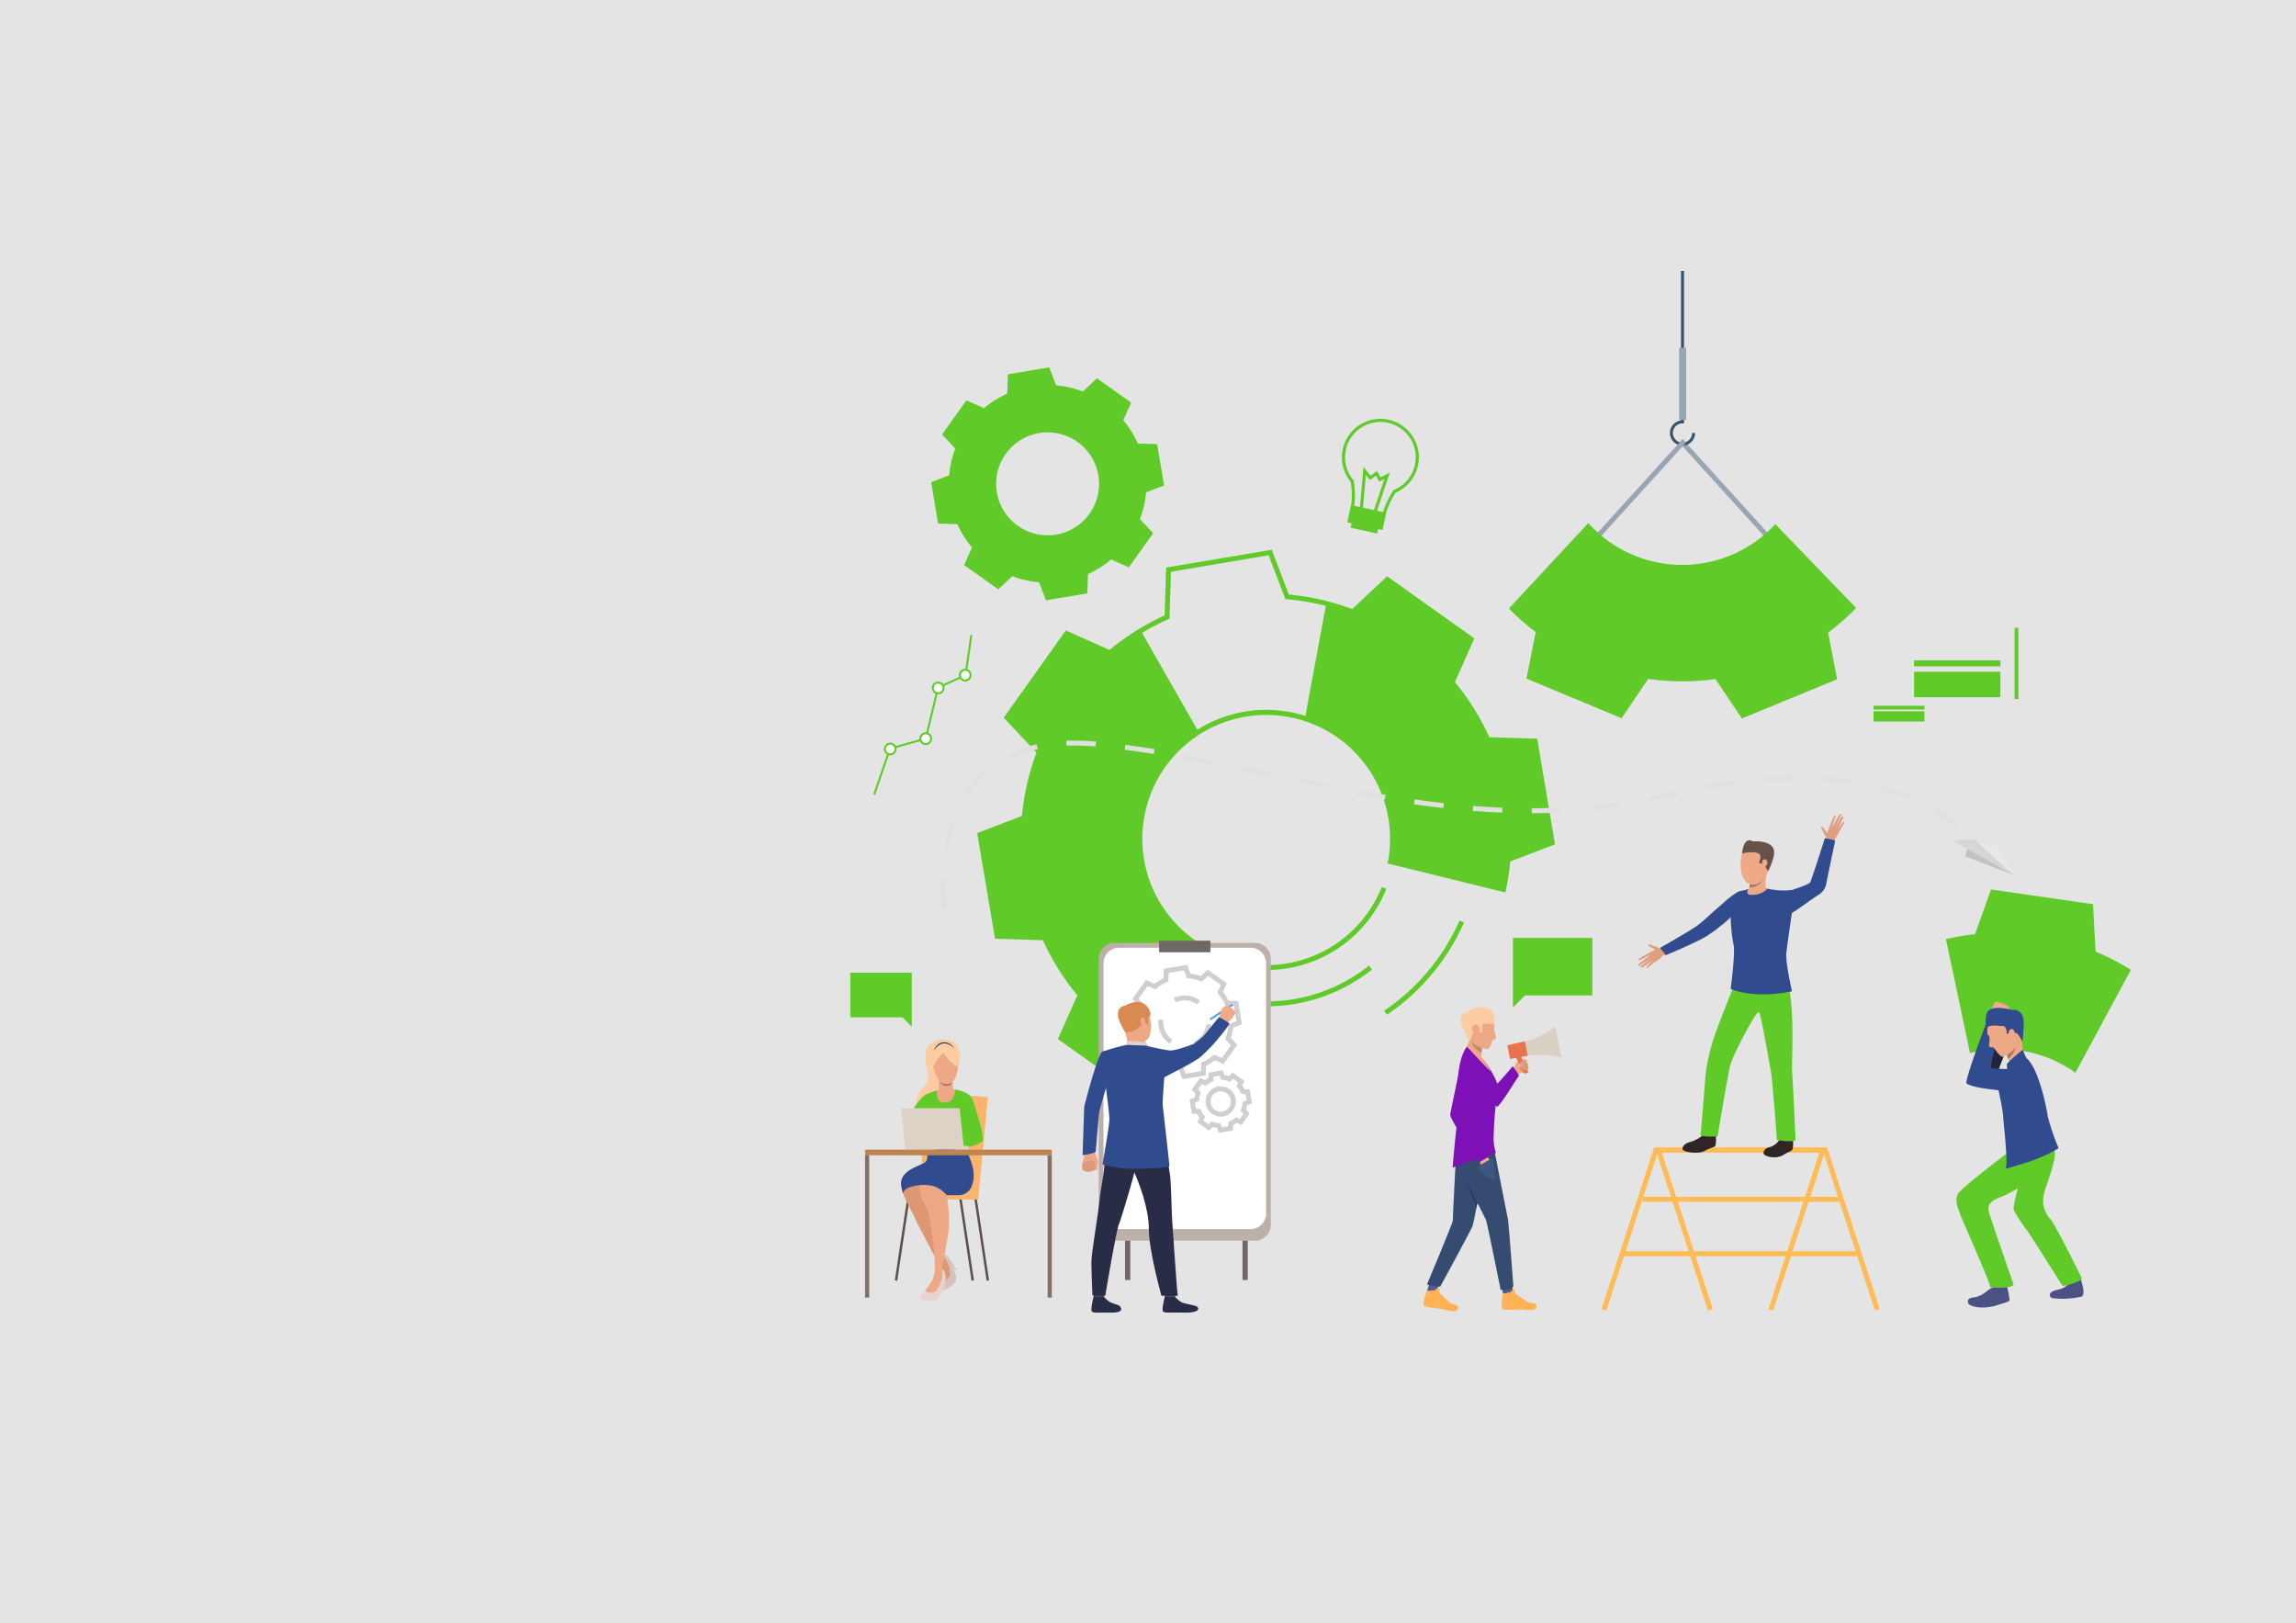 <svg xmlns="http://www.w3.org/2000/svg" width="451.826" height="319.416" viewBox="0 0 451.826 319.416">
  <rect x="0" y="0" width="451.826" height="319.416" fill="#808080" stroke="none"/>
  <g id="Grupo_1015207" data-name="Grupo 1015207" transform="translate(-810.674 -6536.5)">
    <rect id="BG" width="451.826" height="319.416" transform="translate(810.674 6536.5)" fill="#e8e8e8" opacity="0.949"/>
    <g id="Group_33" data-name="Group 33" transform="translate(978 6589.818)">
      <path id="Trazado_604401" data-name="Trazado 604401" d="M1254.326,703.583l-.51-9.325-20.076-2.9-3.132,8.795a47.934,47.934,0,0,0-5.728.981l4.73,22.423a24.932,24.932,0,0,1,20.743,3.873l10.912-20.25a47.3,47.3,0,0,0-6.937-3.6Z" transform="translate(-1009.265 -569.659)" fill="#60cb28"/>
      <path id="Trazado_604402" data-name="Trazado 604402" d="M464.877,704.852v-.966A24.407,24.407,0,0,0,487.635,688.5l.9.36A25.369,25.369,0,0,1,464.877,704.852Z" transform="translate(-383.045 -567.302)" fill="#60cb28"/>
      <path id="Trazado_604403" data-name="Trazado 604403" d="M464.872,784.51v-.966a32.287,32.287,0,0,0,20.237-7.033l.6.757a33.246,33.246,0,0,1-20.837,7.24Z" transform="translate(-383.04 -639.822)" fill="#60cb28"/>
      <path id="Trazado_604404" data-name="Trazado 604404" d="M597.4,744.648l-.541-.8a41.611,41.611,0,0,0,14.817-17.729l.884.389A42.583,42.583,0,0,1,597.4,744.648Z" transform="translate(-491.792 -598.3)" fill="#60cb28"/>
      <path id="Trazado_604405" data-name="Trazado 604405" d="M929.079,190.027l-.715.649,16.984,18.717.715-.649Z" transform="translate(-764.945 -156.577)" fill="#98a6b1"/>
      <path id="Trazado_604406" data-name="Trazado 604406" d="M174.941,420.105l-17.173-12.22,3.84-8.6a47.992,47.992,0,0,1-6.783-10.839l-9.427-.3-3.5-20.781,8.809-3.373a47.929,47.929,0,0,1,2.855-12.464l-6.446-6.87,12.218-17.173,8.6,3.841a47.956,47.956,0,0,1,10.843-6.783l.3-9.424,20.781-3.5,3.37,8.809a47.887,47.887,0,0,1,12.467,2.854l6.87-6.446,17.173,12.218-3.841,8.6a48.013,48.013,0,0,1,6.783,10.843l9.424.3,3.5,20.781-8.807,3.37a48.2,48.2,0,0,1-.854,5.614l-.1.488-23.183-5.711.082-.448a24.375,24.375,0,1,0-30.656,19.042l.425.121-4.445,23.477-.491-.116a47.673,47.673,0,0,1-5.764-1.755l-6.87,6.446Zm-15.967-12.549,15.883,11.3,6.733-6.318.283.107a46.894,46.894,0,0,0,5.433,1.705l4.093-21.618a25.354,25.354,0,1,1,32.372-20.121l21.333,5.255a47.05,47.05,0,0,0,.761-5.31l.026-.3,8.633-3.3-3.239-19.221-9.238-.293-.123-.277a47.053,47.053,0,0,0-6.958-11.123l-.195-.232,3.765-8.432-15.883-11.3-6.733,6.319-.283-.109a46.978,46.978,0,0,0-12.789-2.929l-.3-.025-3.3-8.635-19.221,3.241-.293,9.238-.277.123a47.015,47.015,0,0,0-11.123,6.958l-.232.194-8.434-3.765-11.3,15.883,6.319,6.733-.109.283a46.97,46.97,0,0,0-2.929,12.787l-.026.3-8.635,3.306,3.239,19.221,9.24.293.123.277a46.975,46.975,0,0,0,6.958,11.12l.195.232-3.764,8.434Z" transform="translate(-116.92 -256.76)" fill="#60cb28"/>
      <path id="Trazado_604407" data-name="Trazado 604407" d="M255.919,386.6l-1.687-10-9.332-.3a47.587,47.587,0,0,0-7.028-11.238l3.8-8.517-16.528-11.762-6.8,6.382a46.912,46.912,0,0,0-5.218-1.657l-4.2,22.617a24.9,24.9,0,0,1,16.828,28.178l22.255,5.482a47.708,47.708,0,0,0,.872-5.857L257.6,396.6l-1.682-10Zm-74.889-5.215a24.724,24.724,0,0,1,6.964-6.6l-11.357-19.9a47.324,47.324,0,0,0-6.082,4.345l-8.517-3.8-5.88,8.263-5.88,8.263,6.382,6.8a47.423,47.423,0,0,0-2.961,12.917l-8.722,3.339,1.687,10,1.684,10,9.331.3a47.51,47.51,0,0,0,7.03,11.235l-3.8,8.517,8.263,5.884,8.266,5.88,6.8-6.382a47,47,0,0,0,5.986,1.841l4.269-22.546a24.879,24.879,0,0,1-13.462-38.344Z" transform="translate(-119.458 -284.095)" fill="#60cb28"/>
      <path id="Trazado_604408" data-name="Trazado 604408" d="M439.53,862.123H438.5V908.9h1.029Z" transform="translate(-361.312 -710.364)" fill="#706865"/>
      <path id="Trazado_604409" data-name="Trazado 604409" d="M308.21,862.123h-1.029V908.9h1.029Z" transform="translate(-253.108 -710.364)" fill="#706865"/>
      <path id="Trazado_604410" data-name="Trazado 604410" d="M280.848,751.122h27.681a3.09,3.09,0,0,1,3.089,3.089v52.414a3.09,3.09,0,0,1-3.089,3.089H280.848a3.09,3.09,0,0,1-3.089-3.089V754.211A3.09,3.09,0,0,1,280.848,751.122Z" transform="translate(-228.865 -618.903)" fill="#bdafaa"/>
      <path id="Trazado_604411" data-name="Trazado 604411" d="M286.1,756.479H312a3.052,3.052,0,0,1,3.051,3.052v49.256A3.053,3.053,0,0,1,312,811.839H286.1a3.053,3.053,0,0,1-3.051-3.052V759.531a3.052,3.052,0,0,1,3.051-3.052Z" transform="translate(-233.223 -623.317)" fill="#fff"/>
      <path id="Trazado_604412" data-name="Trazado 604412" d="M355.363,748.6H345.274v2.279h10.089Z" transform="translate(-284.496 -616.823)" fill="#706865"/>
      <path id="Trazado_604413" data-name="Trazado 604413" d="M131.479,137.574a19.294,19.294,0,0,0,1.205-5.259l3.55-1.359-.686-4.072-.686-4.072-3.8-.121a19.3,19.3,0,0,0-2.862-4.574l1.548-3.468-3.364-2.393-3.364-2.393-2.769,2.6a19.3,19.3,0,0,0-5.259-1.205l-1.358-3.549-4.072.686-4.072.686-.121,3.8a19.3,19.3,0,0,0-4.574,2.862l-3.468-1.548-2.393,3.364-2.393,3.364,2.6,2.769a19.3,19.3,0,0,0-1.205,5.259l-3.549,1.359.686,4.072.686,4.072,3.8.121a19.3,19.3,0,0,0,2.862,4.574l-1.548,3.468,3.364,2.393L103.6,151.4l2.769-2.6a19.3,19.3,0,0,0,5.259,1.205l1.358,3.549,4.072-.686,4.072-.686.121-3.8a19.309,19.309,0,0,0,4.574-2.862l3.468,1.548,2.393-3.364,2.393-3.364-2.6-2.769ZM107.44,138.88a10.123,10.123,0,1,1,14.118-2.379A10.124,10.124,0,0,1,107.44,138.88Z" transform="translate(-74.476 -88.748)" fill="#60cb28"/>
      <path id="Trazado_604414" data-name="Trazado 604414" d="M320.777,798.09l-.67-1.751a9.6,9.6,0,0,1-2-.458l-1.366,1.282-3.789-2.7.763-1.71a9.48,9.48,0,0,1-1.088-1.739l-1.874-.059-.773-4.585,1.751-.67a9.592,9.592,0,0,1,.458-2l-1.282-1.366,2.7-3.789,1.711.763a9.48,9.48,0,0,1,1.739-1.088l.059-1.874,4.586-.773.67,1.751a9.594,9.594,0,0,1,2,.458l1.366-1.282,3.789,2.7-.763,1.71a9.483,9.483,0,0,1,1.088,1.739l1.873.059.773,4.585-1.751.67a9.6,9.6,0,0,1-.458,2l1.282,1.366-2.7,3.789-1.71-.763a9.474,9.474,0,0,1-1.739,1.088l-.059,1.873-4.586.773Zm-2.893-3.323.283.109a8.567,8.567,0,0,0,2.327.534l.3.025.6,1.572,3.026-.51.053-1.682.277-.123a8.559,8.559,0,0,0,2.024-1.265l.232-.194,1.536.686,1.779-2.5-1.151-1.227.109-.282a8.569,8.569,0,0,0,.534-2.327l.026-.3,1.572-.6-.51-3.026-1.682-.053-.123-.277a8.558,8.558,0,0,0-1.266-2.024l-.194-.232.686-1.536-2.5-1.779L324.6,778.9l-.283-.109a8.567,8.567,0,0,0-2.327-.534l-.3-.025-.6-1.572-3.026.51L318,778.855l-.277.123a8.554,8.554,0,0,0-2.024,1.265l-.232.194-1.536-.686-1.779,2.5,1.151,1.227-.109.282a8.569,8.569,0,0,0-.534,2.327l-.025.3-1.572.6.51,3.026,1.682.053.123.277a8.581,8.581,0,0,0,1.266,2.024l.194.232-.686,1.536,2.5,1.779Z" transform="translate(-255.414 -639.054)" fill="#cfcfcf"/>
      <path id="Trazado_604415" data-name="Trazado 604415" d="M351.7,819.851l-.4-.878a4.256,4.256,0,0,0,2.454-3.466l.962.089a5.221,5.221,0,0,1-3.013,4.254Zm-5.188-.478-.022-.015a5.223,5.223,0,0,1-2.186-4.248c0-.162.007-.325.023-.487l.961.091c-.012.132-.018.264-.018.4a4.261,4.261,0,0,0,1.786,3.466l-.545.8Zm5.465-7.725a4.214,4.214,0,0,0-2.454-.784,4.294,4.294,0,0,0-1.774.387l-.4-.879a5.26,5.26,0,0,1,2.176-.474,5.178,5.178,0,0,1,3.013.961Z" transform="translate(-283.699 -667.332)" fill="#cfcfcf"/>
      <path id="Trazado_604416" data-name="Trazado 604416" d="M385,905.754l-.369-.965a5.281,5.281,0,0,1-.823-.189l-.754.706-2.292-1.631.421-.943a5.222,5.222,0,0,1-.448-.716l-1.032-.033-.467-2.774.965-.37a5.287,5.287,0,0,1,.188-.823l-.706-.754,1.631-2.292.943.421a5.245,5.245,0,0,1,.716-.448l.033-1.032,2.774-.467.369.965a5.279,5.279,0,0,1,.823.188l.754-.707,2.292,1.631-.421.943a5.222,5.222,0,0,1,.448.716l1.032.033.467,2.774-.965.37a5.284,5.284,0,0,1-.188.824l.706.754-1.631,2.292-.943-.421a5.235,5.235,0,0,1-.716.448l-.033,1.032Zm-1.42-2.266.283.109a4.255,4.255,0,0,0,1.157.264l.3.025.3.782,1.214-.2.027-.837.277-.123a4.25,4.25,0,0,0,1.006-.629l.232-.194.764.34.714-1-.572-.61.109-.283a4.238,4.238,0,0,0,.264-1.157l.025-.3.783-.3-.2-1.214-.837-.027-.123-.276a4.273,4.273,0,0,0-.629-1.006l-.195-.232.342-.765-1-.714-.61.573-.283-.109a4.3,4.3,0,0,0-1.157-.266l-.3-.025-.3-.782-1.214.2-.027.837-.277.123a4.25,4.25,0,0,0-1.006.629l-.232.194-.764-.342-.714,1,.572.61-.109.283a4.248,4.248,0,0,0-.265,1.157l-.025.3-.782.3.2,1.214.837.027.123.277a4.264,4.264,0,0,0,.629,1.006l.194.232-.342.764,1,.714.61-.572Zm1.8-.927a2.976,2.976,0,1,1,.5-.042A3.028,3.028,0,0,1,385.387,902.561Zm.009-4.958a2,2,0,1,0,1.155.369A1.994,1.994,0,0,0,385.4,897.6Z" transform="translate(-312.481 -736.172)" fill="#cfcfcf"/>
      <path id="Trazado_604417" data-name="Trazado 604417" d="M261.521,979.3a2.014,2.014,0,0,1,.261.691,3.312,3.312,0,0,0,.319.815,7.766,7.766,0,0,1,.388,1.36,6.294,6.294,0,0,0-.182.911c.03.2.144.586-.034.613s-.377-.292-.377-.292a.258.258,0,0,1-.133.25.439.439,0,0,1-.444.016s-.107.2-.242.227a.551.551,0,0,1-.443-.062.526.526,0,0,1-.336.107.439.439,0,0,1-.373-.231s-.332.067-.429-.09a1.457,1.457,0,0,1-.12-.461,5.371,5.371,0,0,1,.422-2.323,2.06,2.06,0,0,0-.11-1.805l1.834.274Z" transform="translate(-213.708 -806.692)" fill="#eea886"/>
      <path id="Trazado_604418" data-name="Trazado 604418" d="M261.853,995.324s.029-1.139-.271-1.382-.333.169-.333.169.041-.406-.287-.461-.342.427-.342.427a.316.316,0,0,0-.4-.249c-.344.064-.262.464-.262.464s-.328-.392-.542-.016a1.68,1.68,0,0,0-.013,1.387s.1.173.429.088a.452.452,0,0,0,.709.123s.5.276.685-.165a.416.416,0,0,0,.624-.385Z" transform="translate(-213.619 -818.735)" fill="#db9c7c"/>
      <path id="Trazado_604419" data-name="Trazado 604419" d="M265.654,874.923s-1.95,6.5-2.608,8.895c-.206.752-.706,7.931-.795,8.22s-2.561.685-2.561.685.3-8.981.327-9.471,2.729-10.519,3.514-10.876c.588-.268.9-.046,1.641.5a1.734,1.734,0,0,1,.482,2.043Z" transform="translate(-213.977 -718.718)" fill="#304c8e"/>
      <path id="Trazado_604420" data-name="Trazado 604420" d="M406.024,819.122l-4.463,2.92.217.331,4.463-2.921Z" transform="translate(-330.875 -674.933)" fill="#4da8f2"/>
      <path id="Trazado_604421" data-name="Trazado 604421" d="M415.515,822.246a1.163,1.163,0,0,1-.115.354s-.146.174-.243.3c-.03.041-.055.078-.07.1a2.155,2.155,0,0,1-.368.574c-.212.216-1.04.9-1.04.9l-.709-.6-.737-.33a14,14,0,0,1,.587-2.017.659.659,0,0,1,.053-.06,2.742,2.742,0,0,1,.461-.318c.036-.03.415-.3.549-.268a.457.457,0,0,1,.34.284,1.093,1.093,0,0,1,.5.325.676.676,0,0,1,.438.407s.332.131.348.343Z" transform="translate(-339.669 -676.385)" fill="#efaa88"/>
      <path id="Trazado_604422" data-name="Trazado 604422" d="M273.653,1138.687s-.178,1.232-.2,1.419-1.977-.109-1.977-.109l-.158-1.468a11.581,11.581,0,0,1,2.336.16Z" transform="translate(-223.557 -938.114)" fill="#424773"/>
      <path id="Trazado_604423" data-name="Trazado 604423" d="M272.037,1146.206a5.282,5.282,0,0,0,1.218,1.067c.6.324,1.541.452,1.895.787.256.243.931,1.285-1.556,1.264s-3.688.146-3.955-.254.385-2.95.385-2.95a5.253,5.253,0,0,0,2.012.084Z" transform="translate(-222.122 -944.369)" fill="#292c47"/>
      <path id="Trazado_604424" data-name="Trazado 604424" d="M353.221,1138.687s-.177,1.232-.2,1.419-1.977-.109-1.977-.109l-.158-1.468a11.578,11.578,0,0,1,2.335.16Z" transform="translate(-289.12 -938.114)" fill="#424773"/>
      <path id="Trazado_604425" data-name="Trazado 604425" d="M351.612,1146.206a5.279,5.279,0,0,0,1.218,1.067c.6.324,2.8.59,3.158.924.256.243.681,1.218-2.82,1.127-2.488-.065-3.688.146-3.955-.254s.385-2.95.385-2.95a4.774,4.774,0,0,0,2.012.084Z" transform="translate(-287.689 -944.369)" fill="#292c47"/>
      <path id="Trazado_604426" data-name="Trazado 604426" d="M273.837,959.356a11.4,11.4,0,0,0-1.7,5.556c.137,2.639-.666,5.519-.942,8.274-.308,3.073-1.566,10.345-1.612,11.989s.2,6.89.2,6.89l2.52.058s2.117-12.715,2.665-14.012,3.267-10.548,3.358-11.584-4.484-7.17-4.484-7.17Z" transform="translate(-222.124 -790.481)" fill="#292c47"/>
      <path id="Trazado_604427" data-name="Trazado 604427" d="M299.123,957.4s1.384,7.23,1.567,8.844.3,7.816.4,8.823.854,13.176,1.1,14.706h-3.222s-2.473-8.867-2.473-13.061-1.91-9.12-3.145-11.887-4.056-2.833-4.814-7.969C288.529,956.857,298.1,955.772,299.123,957.4Z" transform="translate(-237.739 -788.131)" fill="#292c47"/>
      <path id="Trazado_604428" data-name="Trazado 604428" d="M303.965,818.916s2.466-.921,3.6.955,1.028,5.635-.215,6.1-3.11.221-3.746-.954a9.4,9.4,0,0,1-1.183-4.007,2.473,2.473,0,0,1,1.542-2.092Z" transform="translate(-249.187 -674.577)" fill="#eea886"/>
      <path id="Trazado_604429" data-name="Trazado 604429" d="M310.368,849.575a2.138,2.138,0,0,0,.066.994c.169.327-3.194.337-3.194.337a22.132,22.132,0,0,0-.791-3.29c-.518-1.507,3.919,1.961,3.919,1.961Z" transform="translate(-252.47 -698.097)" fill="#eea886"/>
      <path id="Trazado_604430" data-name="Trazado 604430" d="M302.205,822.765s.232.383,1.18.234,2.1-1.409,2.5-1.548.4-.371.4-.371l.247.362.42.027s-.383-1.128.194-1.588-.6-3.65-3.64-2.588c0,0-2.334.644-2.25,1.971a7.381,7.381,0,0,0,.947,3.5Z" transform="translate(-248.226 -673.248)" fill="#d88a51"/>
      <path id="Trazado_604431" data-name="Trazado 604431" d="M312.742,861.628s-.011-.627-.295-.687a20.177,20.177,0,0,0-3.483-.2v.729s.671.413,3.777.154Z" transform="translate(-254.578 -709.196)" fill="#e2d2ca"/>
      <path id="Trazado_604432" data-name="Trazado 604432" d="M325.326,834.814c-.053-.222-.619-.859-.836-.177s.327,1.6.632,1.519.339-.778.205-1.342Z" transform="translate(-267.33 -687.464)" fill="#eea886"/>
      <path id="Trazado_604433" data-name="Trazado 604433" d="M292.559,840.759c-1.955-.257-4.715-.949-4.715-.949l-3.778-.155a36.709,36.709,0,0,0-4.833,1.38c-.129.058-.13,3.094-.485,3.89l1.133,2.389s.654,4.731.79,6.835c.063.966-1.349,9.058-1.349,9.058a25.929,25.929,0,0,0,4.09.73c2.578.283,9.02-.1,9.061-.407s-1.247-11.339-1.3-11.912c-.087-.877.3-5.538.3-5.538.6-.461,5.822-2.888,7.248-4.153.381-.338,1.992-1.907,2.45-2.448a44.1,44.1,0,0,0,3.112-3.916c.183-.2-1.818-1.276-1.994-1.336-.155-.052-2.291,2.806-3.135,3.719a23.824,23.824,0,0,1-1.939,1.544s-3.432,1.338-4.654,1.268Z" transform="translate(-229.679 -687.379)" fill="#304c8e"/>
      <path id="Trazado_604434" data-name="Trazado 604434" d="M300.526,821.23s-3.143.246-.1,4.956Z" transform="translate(-246.45 -676.669)" fill="#d88a51"/>
      <path id="Trazado_604435" data-name="Trazado 604435" d="M427.153,819.12l.257-.392-.474.061Z" transform="translate(-351.783 -674.608)" fill="#dfe1e8"/>
      <path id="Trazado_604436" data-name="Trazado 604436" d="M918.793,34.356a2.479,2.479,0,0,0,2.477-2.477h-.583a1.893,1.893,0,1,1-1.893-1.893h.292V0H918.5V29.42a2.477,2.477,0,0,0,.291,4.936Z" transform="translate(-755.018)" fill="#385369"/>
      <path id="Trazado_604437" data-name="Trazado 604437" d="M926.572,100.128h1.395V85.968h-1.395Z" transform="translate(-763.468 -70.836)" fill="#98a6b1"/>
      <path id="Trazado_604438" data-name="Trazado 604438" d="M832.731,207.56l-.716-.65L849.371,187.8l.635.738Z" transform="translate(-685.556 -154.746)" fill="#98a6b1"/>
      <path id="Trazado_604439" data-name="Trazado 604439" d="M799.083,303.362a47.618,47.618,0,0,0,5.529-4.866L788.7,282a24.894,24.894,0,0,1-36.8-.215l-15.622,16.809a46.916,46.916,0,0,0,5.272,4.637l-1.817,9.158,9.361,3.9,9.362,3.9,5.22-7.739a47.58,47.58,0,0,0,13.255.035l5.184,7.755,9.378-3.863,9.379-3.863-1.78-9.156Z" transform="translate(-606.666 -232.183)" fill="#60cb28"/>
      <path id="Trazado_604440" data-name="Trazado 604440" d="M756.452,745.5H740.839v13.7l2.384-2.384h13.229Z" transform="translate(-610.43 -614.273)" fill="#60cb28"/>
      <path id="Trazado_604441" data-name="Trazado 604441" d="M741.78,883.058s.337-.836.392-.961a2.17,2.17,0,0,1,.774-.535,2.549,2.549,0,0,1,1.083-.266.39.39,0,0,1,.238.22.745.745,0,0,1,.062.372.457.457,0,0,1,.161.407.4.4,0,0,1,.089.43.331.331,0,0,1,.092.353,3.031,3.031,0,0,0-.424.318,6.29,6.29,0,0,1-1.537.757s-.776.014-.929-1.094Z" transform="translate(-611.205 -726.156)" fill="#eea886"/>
      <path id="Trazado_604442" data-name="Trazado 604442" d="M748.3,888.747a2.187,2.187,0,0,1-.054.581c-.061.128.918.413.918.413s-.314-.989-.865-.994Z" transform="translate(-616.533 -732.302)" fill="#cf8c6c"/>
      <path id="Trazado_604443" data-name="Trazado 604443" d="M644.725,1133.843l.428-1.333,1.81.292-.271,1.2Z" transform="translate(-531.234 -933.155)" fill="#555c94"/>
      <path id="Trazado_604444" data-name="Trazado 604444" d="M729.006,1135.942l.1.734,1.982-.331-.105-1.095Z" transform="translate(-600.68 -935.413)" fill="#555c94"/>
      <path id="Trazado_604445" data-name="Trazado 604445" d="M655.389,994.585s-.292,1.59-.63,3.355c-.059.308-.118.621-.18.931-.331,1.7-.665,3.338-.789,3.675-.281.769-6.348,11.887-6.348,11.887s-2.482-.188-2.573-.509c0,0,5.086-12.072,5.057-12.51s.622-12.815.622-12.815,4.708,5.27,4.842,5.985Z" transform="translate(-531.353 -814.577)" fill="#354c70"/>
      <path id="Trazado_604446" data-name="Trazado 604446" d="M684.513,978.543s2.374,12.156,2.577,13.087,1.1,13.384,1.1,13.384-.534,1.1-2.5.686c0,0-2.687-13.38-2.914-13.829-.879-1.739-5.193-10.167-5.61-11.372a7.241,7.241,0,0,1-.3-2.607s3.2-1.8,7.644.651Z" transform="translate(-557.706 -805.229)" fill="#354c70"/>
      <path id="Trazado_604447" data-name="Trazado 604447" d="M709.117,890.106s1.041,2.6,1.3,2.519,3.254-3.59,3.254-3.59,1.37,1.709,1.186,1.9c-.256.273-3.789,6.149-4.276,6.043s-2.659-3.7-2.659-3.7-.123-2.709,1.193-3.178Z" transform="translate(-583.307 -732.539)" fill="#7e10b8"/>
      <path id="Trazado_604448" data-name="Trazado 604448" d="M676.2,866.967a43.419,43.419,0,0,1,3.445,2.882c.745.819,2.8,4.213,2.654,5.235a74.018,74.018,0,0,0-.856,9.922c-.015,2.327.727,2.921.264,2.955-.53.04-7.325,2.5-8.331,2.8,0,0,.659-8.193.993-9.139s-1.069-10.853,1.829-14.657Z" transform="translate(-554.839 -714.355)" fill="#7e10b8"/>
      <path id="Trazado_604449" data-name="Trazado 604449" d="M756.729,844.727l.606,3.053.606,3.052a16.648,16.648,0,0,0-7.4-.3l-.267-1.346L750,847.828a16.7,16.7,0,0,0,6.725-3.1Z" transform="translate(-617.981 -696.03)" fill="#d9d0c4"/>
      <path id="Trazado_604450" data-name="Trazado 604450" d="M728.414,1139.231s1.5-.291,1.548-.334.373-.637.605-.533.234.822.46.945,2.012,1.327,2.23,1.546,1.571.092,1.727.474.168,1.281-1.849,1.07-4.321.116-4.754-.121-.105-2.464.034-3.044Z" transform="translate(-599.986 -937.968)" fill="#ffb355"/>
      <path id="Trazado_604451" data-name="Trazado 604451" d="M641.6,1137.386s1.523-.046,1.582-.084.47-.569.682-.43.1.849.3,1.005,1.773,1.634,1.954,1.885,1.537.34,1.629.743-.04,1.292-2,.76-4.283-.577-4.673-.882S641.374,1137.935,641.6,1137.386Z" transform="translate(-528.137 -936.73)" fill="#ffb355"/>
      <path id="Trazado_604452" data-name="Trazado 604452" d="M704.553,987.776s.182.74.475.9-1.362,1.742-1.362,1.742a13.99,13.99,0,0,1-.653-1.614A10.179,10.179,0,0,1,704.553,987.776Z" transform="translate(-579.261 -813.898)" fill="#eea987"/>
      <path id="Trazado_604453" data-name="Trazado 604453" d="M672.773,880.632s-1.938,9.219-2.1,10.162c-.15.893,5.682,9.422,5.682,9.422l1.939-1.151s-4.706-8.557-4.7-8.947,2.259-7.821,2.259-7.821a1.752,1.752,0,1,0-3.083-1.665Z" transform="translate(-552.616 -724.821)" fill="#7e10b8"/>
      <path id="Trazado_604454" data-name="Trazado 604454" d="M704.881,991.385a31.55,31.55,0,0,1,.592,4.1c-.039.959-3.618-1.51-3.437-2.466Z" transform="translate(-578.452 -816.872)" fill="#3c5780"/>
      <path id="Trazado_604455" data-name="Trazado 604455" d="M689.411,852.424s4.918,5.372,4.615,4.777c-1.079-2.123-1.834-2.482-1.819-2.878.012-.3.11-1.179.13-1.474.039-.563.1-1.028.1-1.028S690,848.392,690.1,849.56a7.117,7.117,0,0,1-.693,2.865Z" transform="translate(-568.055 -699.813)" fill="#eea886"/>
      <path id="Trazado_604456" data-name="Trazado 604456" d="M693.012,826.513a12.426,12.426,0,0,1,.686,1.959,7.911,7.911,0,0,0-.027,1.084,15.526,15.526,0,0,1,.385,1.63c-.055.31-.71.149-.8.66s-.566,1.474-.8,1.494c-.609.05-2.94-.9-3.089-1.389s-.994-3.207-1.256-3.725,4.108-3.352,4.505-2.533l.4.819Z" transform="translate(-566.972 -680.225)" fill="#eea886"/>
      <path id="Trazado_604457" data-name="Trazado 604457" d="M682.065,825.754c-.309-1.346,1.239-1.513,1.239-1.513a4.2,4.2,0,0,1,3.42-1.034c2.413.139,2.044,3.287,2.044,3.287a8.958,8.958,0,0,0-2.395-.066,11.411,11.411,0,0,0-.01,1.677l-.909-.081s.1-1.193-.336-1.25-.583,2.526-1.4,3.095a.9.9,0,0,0-.11-.361,10.494,10.494,0,0,1-.633-1.317,14.8,14.8,0,0,1-.914-2.438Z" transform="translate(-561.968 -678.289)" fill="#fccca2"/>
      <path id="Trazado_604458" data-name="Trazado 604458" d="M696.6,842.742a.691.691,0,0,0-1.139-.32c-.582.43.017,1.967.583,1.96S696.844,843.538,696.6,842.742Z" transform="translate(-572.847 -693.967)" fill="#eea886"/>
      <path id="Trazado_604459" data-name="Trazado 604459" d="M694.532,859.529a1.8,1.8,0,0,0,.249.6,5.252,5.252,0,0,0,1.805.944l-.105.965s-2.057-.808-1.95-2.5Z" transform="translate(-572.269 -708.227)" fill="#c48a6f"/>
      <path id="Trazado_604460" data-name="Trazado 604460" d="M746.291,880.246l.347-.165-1.573-3.339-.883.415,1.333,2.829a.545.545,0,0,0,.775.258Z" transform="translate(-613.183 -722.41)" fill="#e8734d"/>
      <path id="Trazado_604461" data-name="Trazado 604461" d="M749.143,881.38s-.984.54-.917.71a.287.287,0,0,0,.195.191l-.3.406s-.049.383.382.325c0,0-.083.353.326.248,0,0,.048.257.247.241a3.773,3.773,0,0,0,.818-.389s.1-.138-.092-.353a.388.388,0,0,0-.089-.43.427.427,0,0,0-.161-.407s.091-.481-.3-.592C749.248,881.331,749.184,881.358,749.143,881.38Z" transform="translate(-616.425 -726.191)" fill="#db9c7c"/>
      <path id="Trazado_604462" data-name="Trazado 604462" d="M735.073,864.525l3.471-.648-.565-2.845-3.443.785Z" transform="translate(-605.236 -709.465)" fill="#e8734d"/>
      <path id="Trazado_604463" data-name="Trazado 604463" d="M743.866,885.759a3.821,3.821,0,0,1,1.2.151c.1.039.182.094.182.2s-.151.237-.484.263a2.839,2.839,0,0,0-.752.212S743.658,886.511,743.866,885.759Z" transform="translate(-612.869 -729.839)" fill="#eea886"/>
      <path id="Trazado_604464" data-name="Trazado 604464" d="M690.979,1021.594c-.059.308-.118.621-.18.931l-1.971-5.216C689.089,1017.836,690.979,1021.594,690.979,1021.594Z" transform="translate(-567.574 -838.234)" fill="#293b57"/>
      <path id="Trazado_604465" data-name="Trazado 604465" d="M850.886,980.813H882.7l-10.027,30.8.937.306,10.449-32.089H850.17l-10.349,31.783.937.306Z" transform="translate(-691.988 -807.348)" fill="#fb5"/>
      <path id="Trazado_604466" data-name="Trazado 604466" d="M910.9,1011.609l-10.029-30.8h31.82l10.125,31.1.938-.306-10.349-31.783H899.517l10.448,32.089Z" transform="translate(-741.176 -807.348)" fill="#fb5"/>
      <path id="Trazado_604467" data-name="Trazado 604467" d="M924.809,1034.92H885.865v.986h38.944Z" transform="translate(-729.927 -852.744)" fill="#fb5"/>
      <path id="Trazado_604468" data-name="Trazado 604468" d="M909.663,1095.75H863.07v.986h46.593Z" transform="translate(-711.144 -902.866)" fill="#fb5"/>
      <path id="Trazado_604469" data-name="Trazado 604469" d="M1086.372,624.223s.224-.772-.12-1.075a2.6,2.6,0,0,1-.544-.97c-.079-.225-.579-.821-.3-.924s.871.944,1.039,1.14.357-.939.555-1.12,2.058.24,1.838,1a7.229,7.229,0,0,1-.97,1.575,4.907,4.907,0,0,1-.139.562l-1.362-.192Z" transform="translate(-894.277 -511.879)" fill="#e09e7f"/>
      <path id="Trazado_604470" data-name="Trazado 604470" d="M1094.34,609.817a17.718,17.718,0,0,1,1.012-2.4c.183-.106.3-.054.236.163s-.738,2.238-.738,2.238,1.436-2.547,1.567-2.668c.078-.07.319.017.292.136s-1.3,2.727-1.3,2.727,1.347-2.376,1.486-2.444a.187.187,0,0,1,.234.259c-.088.184-1.211,2.459-1.211,2.459a11.113,11.113,0,0,1,1.239-1.656c.093.007.3.074.01.5s-.884,1.489-.884,1.489Z" transform="translate(-901.704 -500.255)" fill="#e09e7f"/>
      <path id="Trazado_604471" data-name="Trazado 604471" d="M895.24,753.336s-.735.324-1.081.023a2.579,2.579,0,0,0-1.032-.412c-.233-.05-.89-.466-.955-.174s1.051.74,1.266.88-.884.477-1.036.7.507,2.009,1.235,1.691,1.3-1.139,1.434-1.169a4.812,4.812,0,0,0,.539-.21l-.368-1.326Z" transform="translate(-735.121 -620.178)" fill="#e09e7f"/>
      <path id="Trazado_604472" data-name="Trazado 604472" d="M883.187,761.557a17.736,17.736,0,0,0-2.245,1.317c-.082.2-.014.309.193.212s2.122-1.024,2.122-1.024-2.338,1.758-2.439,1.9c-.059.086.058.313.174.272s2.531-1.652,2.531-1.652-2.18,1.646-2.228,1.792a.187.187,0,0,0,.287.2c.17-.111,2.279-1.524,2.279-1.524a11.075,11.075,0,0,0-1.479,1.447c.019.091.112.292.491-.054s1.361-1.071,1.361-1.071l-1.048-1.819Z" transform="translate(-725.755 -627.5)" fill="#e09e7f"/>
      <path id="Trazado_604473" data-name="Trazado 604473" d="M905.211,704.118l1.158,1.427s7.453-3.079,8.593-4.149a12.059,12.059,0,0,0,1.844-1.339c.33-.262.652-.51.948-.727l.2-.179c.554-.5,2.058-1.839,2.058-1.839s3.737-1.985,2.214-4.13a1.466,1.466,0,0,0-1.606-.11,14.092,14.092,0,0,0-2.713,2c-.333.319-2.494,2.161-2.609,2.279-.431.437-1.9,1.745-2.657,2.316-1.336,1.007-7.431,4.452-7.431,4.452Z" transform="translate(-745.867 -570.923)" fill="#304c8e"/>
      <path id="Trazado_604474" data-name="Trazado 604474" d="M1000.78,643.336v0a8.866,8.866,0,0,1-1.014,1.672c-1.318,1.691-4.392,1.733-4.438-2.91a7.194,7.194,0,0,1,.278-2.171,3.28,3.28,0,0,1,2.108-2.4c1.093-.06,3,.21,3.64,1.633.452,1.011.125,2.686-.574,4.177Z" transform="translate(-820.121 -525.296)" fill="#eea987"/>
      <path id="Trazado_604475" data-name="Trazado 604475" d="M1002.087,642.37v0s-.158.042-.725-1.1c-.114-.23-.2-.065-.252-.167l-.9-.353s.9-1.5-.275-1.91a5.989,5.989,0,0,0-3.016.127c.39-3.688,2.106-2.4,2.106-2.4,1.093-.06,3.429.006,4.066,1.427.452,1.011-.3,2.89-1,4.382Z" transform="translate(-821.428 -524.331)" fill="#665249"/>
      <path id="Trazado_604476" data-name="Trazado 604476" d="M1019.339,657.892c.067-.31.679-.577.94.089s-.611,1.374-.84,1.228S1019.229,658.406,1019.339,657.892Z" transform="translate(-839.841 -541.816)" fill="#eea987"/>
      <path id="Trazado_604477" data-name="Trazado 604477" d="M934.355,966.033a7.085,7.085,0,0,1-2.334,1.267c-1.066.231-1.625.776-1.634,1.409s3.068,1.049,4.288.412c1.821-.951,2.006-.665,2.209-1.141a6.5,6.5,0,0,0,.053-1.886A11.881,11.881,0,0,0,934.355,966.033Z" transform="translate(-766.612 -795.948)" fill="#2e2626"/>
      <path id="Trazado_604478" data-name="Trazado 604478" d="M952.859,962.822a4.333,4.333,0,0,0-.118.528c.021.011,2.4.278,2.331-.137-.058-.336-.141-.7-.141-.7Z" transform="translate(-785.028 -793.082)" fill="#2e2626"/>
      <path id="Trazado_604479" data-name="Trazado 604479" d="M1024.084,970.814a3.727,3.727,0,0,1-1.789,1.434c-.988.237-1.352.612-1.4,1.209s2.327,1.377,4,.33c1.1-.688,1.507-.648,1.727-1.086a5.814,5.814,0,0,0,.076-1.81,12.938,12.938,0,0,0-2.609-.077Z" transform="translate(-841.188 -799.9)" fill="#2e2626"/>
      <path id="Trazado_604480" data-name="Trazado 604480" d="M1040.359,967.584a4.452,4.452,0,0,0-.03.514c.019.012,2.218.4,2.206,0a3.076,3.076,0,0,0-.139-.706l-2.035.188Z" transform="translate(-857.197 -797.106)" fill="#2f6b8c"/>
      <path id="Trazado_604481" data-name="Trazado 604481" d="M957.317,785.749s-2.989,7.414-3.848,9.932a37.839,37.839,0,0,0-1.9,7.819c-.179,2-.88,11.423-1.006,12.008s3.355.388,3.355.388,1.957-11.886,2.491-14.014c.5-1.98,5.2-10.967,5.649-10.426s1.958,9.739,2.294,11.3,1.234,13.86,1.234,13.86,3.054.489,3.67,0c0,0-.482-10.966-.7-13.894-.081-1.116.706-13.363-1.181-18.3-1-2.609-10.067,1.327-10.067,1.327Z" transform="translate(-783.236 -645.604)" fill="#60cb28"/>
      <path id="Trazado_604482" data-name="Trazado 604482" d="M988.268,690.384a15.666,15.666,0,0,0-2.921.828,15.068,15.068,0,0,0-1.13,4.379,31.273,31.273,0,0,0,.548,5.76c.365,1.342-.322,6.928-.552,8.787,0,0,4.484,2.037,12.064.449,0,0-1.333-5.782-1.107-7.621.287-2.356,1.053-7.515,1.053-7.515s.7-4.916.055-4.794a13.6,13.6,0,0,1-4.814-.274h-3.195Z" transform="translate(-810.962 -568.856)" fill="#304c8e"/>
      <path id="Trazado_604483" data-name="Trazado 604483" d="M1003.962,674.191s.792.6,3.447-.573a7.328,7.328,0,0,1,.257-3.145c.519-1.7-3.424,1.772-3.424,1.772.044.03.051.2.028.437,0,.016,0,.03-.007.047a4.7,4.7,0,0,1-.106.58c-.007.025-.014.051-.019.076-.15.569-.178.311-.178.807Z" transform="translate(-827.234 -552.064)" fill="#eea886"/>
      <path id="Trazado_604484" data-name="Trazado 604484" d="M1005.08,680.033c1.9.244,2.938-1.8,2.97-1.866-1.3,1.9-2.864,1.281-2.864,1.281a4.69,4.69,0,0,1-.106.583Z" transform="translate(-828.156 -558.79)" fill="#a77860"/>
      <path id="Trazado_604485" data-name="Trazado 604485" d="M1003.043,689.665s-.607.9.239,1.059a4.005,4.005,0,0,0,3.519-1.181s-2.484-.477-3.76.123Z" transform="translate(-826.304 -568.015)" fill="#eea886"/>
      <path id="Trazado_604486" data-name="Trazado 604486" d="M1028.595,648.7c-.269-.555.41-2,1.565-3.018a8.466,8.466,0,0,1,2.362-1.477c.475-.178,3.72-1.223,3.876-1.629.2-.515,1.06-3.038,1.13-3.259.139-.44,1.759-5.434,1.759-5.434l2.019.462s-1.505,7.221-1.693,8.147a3.319,3.319,0,0,1-1.584,2.554c-1.38.882-4.406,3.117-4.711,3.235s-3.522,2.894-4.721.419Z" transform="translate(-847.484 -522.298)" fill="#304c8e"/>
      <path id="Trazado_604487" data-name="Trazado 604487" d="M1254.469,1135.4a4.219,4.219,0,0,0-1.127.595,6.013,6.013,0,0,1-2.243,1.285c-.868.158-1.785.143-1.646,1.072s3,1.385,5.571.6,2.612-.857,2.612-1.086a16.361,16.361,0,0,0-.507-2.609C1257.015,1135.175,1254.469,1135.4,1254.469,1135.4Z" transform="translate(-1029.502 -935.401)" fill="#4b5182"/>
      <path id="Trazado_604488" data-name="Trazado 604488" d="M1345.03,1127.867a4.717,4.717,0,0,1-1.847,1.2c-.854.172-1.975.451-2.033,1.01a.689.689,0,0,0,.333.741,16.212,16.212,0,0,0,5.865-.282c.968-.364-.146-3.4-.146-3.4l-2.174.725Z" transform="translate(-1105.063 -928.73)" fill="#4b5182"/>
      <path id="Trazado_604489" data-name="Trazado 604489" d="M1296.323,861.144s-2.917,3.25-2.82,2.288a7.142,7.142,0,0,0-.437-2.288c-.148-.469-.276-.807-.276-.807.025-.046,3.174-4.514,3.059-3.117A17.154,17.154,0,0,0,1296.323,861.144Z" transform="translate(-1065.221 -706.102)" fill="#eea987"/>
      <path id="Trazado_604490" data-name="Trazado 604490" d="M1301.64,988.43s-1.281,4.464-1.065,5.258a30.266,30.266,0,0,0,2.716,4.116c.4.583,6.784,10.6,6.854,10.768s3.679-.7,3.823-1.468c0,0-5.056-10.375-6.258-11.746a5.222,5.222,0,0,1-1.287-4.376c.192-1.586,2.536-6.725,2.176-8.839s-6.747,4.057-6.964,6.289Z" transform="translate(-1071.615 -808.897)" fill="#60cb28"/>
      <path id="Trazado_604491" data-name="Trazado 604491" d="M1246.59,979.108s-8.606,6.521-9.571,7.855.118,3.316.261,3.964,5.948,13.489,6.02,14.607c0,0,3.894.324,4.578-.542,0,0-4.237-12.188-4.849-14.279s1.494-2.6,3.188-3.353,9.129-5.121,9.562-6.761a4.916,4.916,0,0,0,.005-2.629s-2.082-1.346-9.194,1.138Z" transform="translate(-1018.942 -805.518)" fill="#60cb28"/>
      <path id="Trazado_604492" data-name="Trazado 604492" d="M1264.077,861.063s-5.774-2.017-5.673-3.27,5.167-7.441,5.167-7.441l1.714,1.116-2.466,6.46,4.374,1.647-3.116,1.488Z" transform="translate(-1036.887 -700.665)" fill="#22243b"/>
      <path id="Trazado_604493" data-name="Trazado 604493" d="M1296.649,872.09a10.51,10.51,0,0,1-.674-1.639,28.153,28.153,0,0,0-3.195,2.828,5.686,5.686,0,0,1,.048,1.49Z" transform="translate(-1065.213 -717.226)" fill="#304c8e"/>
      <path id="Trazado_604494" data-name="Trazado 604494" d="M1286.852,879.421a1.545,1.545,0,0,0-1.466.289c-.887.577-3.943,3.636-4.5,3.829,0,0,1.315,5.725,1.387,7.239s1.063,9.435.486,10.444c0,0,2.216-.606,4.95-1.508a30.919,30.919,0,0,0,5.49-2.54,46.417,46.417,0,0,1-2.142-6.293c-.2-1.6-1.794-9.528-4.209-11.46Z" transform="translate(-1055.416 -724.558)" fill="#304c8e"/>
      <path id="Trazado_604495" data-name="Trazado 604495" d="M1270.017,846.927a2.671,2.671,0,0,1-.549-1.64c-.079-1.249-.035-.807-.035-.807Z" transform="translate(-1045.965 -695.765)" fill="#eea987"/>
      <path id="Trazado_604496" data-name="Trazado 604496" d="M1272.614,846.709a7,7,0,0,0-2.123-.726,3.175,3.175,0,0,0-1.516.521s-.32-1.152-.046-1.61S1272.614,846.709,1272.614,846.709Z" transform="translate(-1045.469 -696.118)" fill="#5c5c5c"/>
      <path id="Trazado_604497" data-name="Trazado 604497" d="M1294.835,863.392a5.313,5.313,0,0,1-1.766,3.057l0,0c-.148-.469-.276-.807-.276-.807A5.137,5.137,0,0,0,1294.835,863.392Z" transform="translate(-1065.221 -711.41)" fill="#a87860"/>
      <path id="Trazado_604498" data-name="Trazado 604498" d="M1270.1,835.545s-.949,2.821-1.044,3.475-2.04-.611-2.04-.611a28.334,28.334,0,0,0,1.077-3.562c.2-1.168,2.007.7,2.007.7Z" transform="translate(-1043.987 -687.573)" fill="#efaa88"/>
      <path id="Trazado_604499" data-name="Trazado 604499" d="M1260.358,850.913a2.249,2.249,0,0,0-1.825-1.7c-1.792-.1-5.844-.115-5.974-.345-.167-.293,1.8-8.164,1.8-8.164a12.433,12.433,0,0,0-2.683-.768s-4.422,11.678-3.9,12.03c1.906,1.28,10.4,1.6,10.4,1.6s1.79-.419,2.128-1.616a2.222,2.222,0,0,0,.056-1.04Z" transform="translate(-1028.097 -692.084)" fill="#304c8e"/>
      <path id="Trazado_604500" data-name="Trazado 604500" d="M1274.392,816.756a1.506,1.506,0,0,0-.313.357s-.1.274-.174.465a1.5,1.5,0,0,1-.069.145,2.781,2.781,0,0,0-.387.779c-.1.374-.308,1.729-.308,1.729l1.125.384.882.315a12.849,12.849,0,0,0,1.788-1.686c.012-.033.023-.066.032-.1a3.277,3.277,0,0,0,.046-.714c.01-.059.062-.653-.065-.778a.586.586,0,0,0-.535-.187,1.392,1.392,0,0,0-.685-.341.865.865,0,0,0-.732-.215s-.363-.278-.6-.156Z" transform="translate(-1049.03 -672.959)" fill="#efaa88"/>
      <path id="Trazado_604501" data-name="Trazado 604501" d="M1271.185,829.7s-.364,1.761.111,1.874c.392.094.113,1.8.09,2.071s.732.238.928.349,1.215,1.9,1.81,1.788a9.015,9.015,0,0,0,3.413-2.75c.488-.949.07-4.452-.822-5.714s-4.883-.7-5.533,2.381Z" transform="translate(-1047.309 -681.169)" fill="#eea886"/>
      <path id="Trazado_604502" data-name="Trazado 604502" d="M1269.658,827.523s-.613-.437-.243-2.43c.428-2.3,4.668-.985,5.008-1s2.507-.215,2.366,2.955c-.151,3.405-.31,3.341-.31,3.341s-.732-1.808-1.34-1.769c-.66.041-1.718.208-1.718.208s.109-1.579-.787-1.53-2.223-.343-2.973.223Z" transform="translate(-1045.863 -678.732)" fill="#304c8e"/>
      <path id="Trazado_604503" data-name="Trazado 604503" d="M1294.928,848.341c-.007-.179-.039-.979.577-1.042s.693.911.4,1.58-.935.459-.979-.537Z" transform="translate(-1066.98 -698.147)" fill="#eea886"/>
      <path id="Trazado_604504" data-name="Trazado 604504" d="M0,784.421H12.1v10.616l-1.846-1.848H0Z" transform="translate(0 -646.34)" fill="#60cb28"/>
      <path id="Trazado_604505" data-name="Trazado 604505" d="M141.078,1052.657l-2.432-16.175.469-.072,2.432,16.175Z" transform="translate(-114.24 -853.971)" fill="#5c5049"/>
      <path id="Trazado_604506" data-name="Trazado 604506" d="M124.2,1052.657l-2.433-16.175.469-.072,2.433,16.175Z" transform="translate(-100.336 -853.971)" fill="#5c5049"/>
      <path id="Trazado_604507" data-name="Trazado 604507" d="M50.292,1052.657l-.469-.072,2.432-16.175.469.072Z" transform="translate(-41.053 -853.971)" fill="#5c5049"/>
      <path id="Trazado_604508" data-name="Trazado 604508" d="M112.7,942.3l1.906-20.045a38.217,38.217,0,0,0-5.346-.328L106.233,942.3H112.7Z" transform="translate(-87.533 -759.629)" fill="#fab46c"/>
      <path id="Trazado_604509" data-name="Trazado 604509" d="M112.7,1031.96h-6.468v1.019H112.7Z" transform="translate(-87.533 -850.305)" fill="#fab46c"/>
      <path id="Trazado_604510" data-name="Trazado 604510" d="M77.465,941.6l-1.011-19.1s8.434-.917,13.614-.127l-12.6,19.23Z" transform="translate(-62.996 -759.739)" fill="#fab46c"/>
      <path id="Trazado_604511" data-name="Trazado 604511" d="M82.128,864.147s1.3-3.819-1.183-5a3.837,3.837,0,0,0-4.993,1.454A6.611,6.611,0,0,0,76,864.383c.341,1.174.291,2.962-.448,3.56a4.14,4.14,0,0,0-1.608,3.612c.028,1.253,4.934-3.207,4.934-3.207l3.253-4.2Z" transform="translate(-60.925 -707.577)" fill="#fccca2"/>
      <path id="Trazado_604512" data-name="Trazado 604512" d="M96.975,1102.751s-.077,2.7.308,2.86,1.844-.776,2.488-1.7-.807-3.089-1.045-4.279c-.1-.5-1.233-1.4-1.786-1.141a2.7,2.7,0,0,0-.956.917,3.259,3.259,0,0,1,.99,3.346Z" transform="translate(-79.088 -905.084)" fill="#d4c3bd"/>
      <path id="Trazado_604513" data-name="Trazado 604513" d="M95.991,1099.609a14.94,14.94,0,0,1,.725,1.635c.246.715.292,2.693.447,2.831s1.378-.481,1.541-1.22a5.419,5.419,0,0,0-.8-3,4.834,4.834,0,0,0-.952-1.167,1.228,1.228,0,0,0-.956.917Z" transform="translate(-79.094 -905.288)" fill="#de9673"/>
      <path id="Trazado_604514" data-name="Trazado 604514" d="M111.57,1105.17l1.313,1.917-.248.171-1.016-1.482Z" transform="translate(-91.93 -910.628)" fill="#d4c3bd"/>
      <path id="Trazado_604515" data-name="Trazado 604515" d="M61.633,981.4a1.786,1.786,0,0,1,0,1.874c-.642.79-4.961,2.959-4.929,4.212a10.819,10.819,0,0,0,1.107,3.713c.284.5,1.333,2.561,1.878,3.769s3.7,6.988,4.312,8.291.237-5.21.237-5.21l-3.15-9.24,7.361-7.172S67.557,979.652,61.633,981.4Z" transform="translate(-46.722 -808.051)" fill="#de9673"/>
      <path id="Trazado_604516" data-name="Trazado 604516" d="M75.044,914.778a14.252,14.252,0,0,0-2.853.926c-.81.473-2.611,2.653-2.611,3.59s7.874,1.813,7.874,1.813l1.493,5.448s3.98-.971,4.453-1.776-1.567-6.538-1.851-7.746-1.773-2.023-3.432-2.255a11.408,11.408,0,0,0-3.072,0Z" transform="translate(-57.332 -753.665)" fill="#60cb28"/>
      <path id="Trazado_604517" data-name="Trazado 604517" d="M86.371,985.78s-.143.932.237,1.327,2.125,2.7,1.2,4.959a2.848,2.848,0,0,1-2.495,2.038H82.765a27.089,27.089,0,0,1,.5,6.2c-.239,2.463-1.363,8.089-1.386,8.374s-1.077,1.172-1.385.723c0,0-.029-3.387-.194-4.667s-.872-6.4-1.084-7.156-1.468-3.056-1.468-3.292-1.227-3.947,1.45-4.894,3.623-3.6,7.174-3.616Z" transform="translate(-63.83 -812.254)" fill="#eea886"/>
      <path id="Trazado_604518" data-name="Trazado 604518" d="M80.076,1118.992s-1.757,2.051-1.56,2.419,1.921.556,3.006.239,1.315-2.908,1.88-3.985c.237-.451-.081-1.861-.673-2.009a2.7,2.7,0,0,0-1.32.111,3.258,3.258,0,0,1-1.334,3.223Z" transform="translate(-64.682 -919.231)" fill="#e6d3cc"/>
      <path id="Trazado_604519" data-name="Trazado 604519" d="M86.147,1115.293a14.835,14.835,0,0,1-.465,1.729c-.258.709-1.467,2.278-1.432,2.482a1.934,1.934,0,0,0,1.965.021,5.418,5.418,0,0,0,1.259-2.836,4.841,4.841,0,0,0-.006-1.505,1.225,1.225,0,0,0-1.32.111Z" transform="translate(-69.419 -918.756)" fill="#eea886"/>
      <path id="Trazado_604520" data-name="Trazado 604520" d="M104.076,1127.28l-.184,2.317-.3-.023.142-1.792Z" transform="translate(-85.357 -928.846)" fill="#e6d3cc"/>
      <path id="Trazado_604521" data-name="Trazado 604521" d="M70.655,987.869a2.754,2.754,0,0,1-2.495,2.038H65.612a5.035,5.035,0,0,0-3.666-1.973,7.611,7.611,0,0,0-1.962.046.132.132,0,0,1-.027,0c-3.458.512-2.791,1.781-2.78,1.817a6.215,6.215,0,0,1-.517-2.42c.332-2.737,4.287-3.31,4.929-4.1a1.785,1.785,0,0,0,0-1.874c5.924-1.746,6.815.237,6.815.237.26-.036.925-.419,1.209-.421,0,0,.3.647.506,1.232.185.516,1.407,3.133.537,5.417Z" transform="translate(-46.677 -808.057)" fill="#304c8e"/>
      <path id="Trazado_604522" data-name="Trazado 604522" d="M68.241,935.874l.877,8.15H57.581l-.877-8.15Z" transform="translate(-46.723 -771.133)" fill="#ded1c5"/>
      <path id="Trazado_604523" data-name="Trazado 604523" d="M123.423,978.008H121.5v.733h1.927Z" transform="translate(-100.109 -805.85)" fill="#ded1c5"/>
      <path id="Trazado_604524" data-name="Trazado 604524" d="M53.262,982.172H16.519v1.11H53.262Z" transform="translate(-13.611 -809.281)" fill="#bc8551"/>
      <path id="Trazado_604525" data-name="Trazado 604525" d="M94.422,864.486s2.584.764,2.216,4.352-2.058,3.4-2.216,3.428-2.163.158-2.8-4.194S94.422,864.486,94.422,864.486Z" transform="translate(-75.434 -712.269)" fill="#eea886"/>
      <path id="Trazado_604526" data-name="Trazado 604526" d="M101.211,901.37a5.927,5.927,0,0,0,.092,1.926c.228.739-3.01.76-3.009.152A6.228,6.228,0,0,0,98.314,901c-.31-1.182,2.9.371,2.9.371Z" transform="translate(-80.99 -742.031)" fill="#eea886"/>
      <path id="Trazado_604527" data-name="Trazado 604527" d="M92.874,865.055s1.4,2.234,2.882,2.752c0,0,.807-3.748-2.526-4.534s-2.811,3.787-2.562,5.005a9.92,9.92,0,0,1,2.206-3.224Z" transform="translate(-74.553 -711.237)" fill="#fccca2"/>
      <path id="Trazado_604528" data-name="Trazado 604528" d="M100.594,906.04a1.75,1.75,0,0,0,2.331.111,1.043,1.043,0,0,1-1.048.769,1.31,1.31,0,0,1-1.281-.88Z" transform="translate(-82.887 -746.55)" fill="#a77860"/>
      <path id="Trazado_604529" data-name="Trazado 604529" d="M93.377,863.964s.739-1.432,1.988-1.5a2.466,2.466,0,0,1,1.991,1.019,2.123,2.123,0,0,0-1.989-1.22c-1.5,0-1.989,1.7-1.989,1.7Z" transform="translate(-76.94 -710.483)" fill="#23344a"/>
      <path id="Trazado_604530" data-name="Trazado 604530" d="M100.379,914.479s-.046,2.483-2.014,2.556-1.559-2.381-1.559-2.381a6.847,6.847,0,0,1,3.574-.175Z" transform="translate(-79.736 -753.385)" fill="#eea886"/>
      <path id="Trazado_604531" data-name="Trazado 604531" d="M221.432,988.476h-.816v28h.816Z" transform="translate(-181.781 -814.475)" fill="#807066"/>
      <path id="Trazado_604532" data-name="Trazado 604532" d="M17.335,988.476h-.816v28h.816Z" transform="translate(-13.611 -814.475)" fill="#807066"/>
      <path id="Trazado_604533" data-name="Trazado 604533" d="M553.948,185.827a3.764,3.764,0,0,1-1.951-1.3,2.828,2.828,0,0,1-.571-2.323,17.13,17.13,0,0,0-.1-4.519,7.574,7.574,0,1,1,8.828,2.124,16.294,16.294,0,0,0-1.845,3.886,3.31,3.31,0,0,1-4.08,2.207c-.094-.02-.187-.043-.279-.07Zm5.147-19.654a6.953,6.953,0,0,0-7.239,11.176l.057.068.013.088a17.839,17.839,0,0,1,.112,4.79l0,.023a2.215,2.215,0,0,0,.454,1.828,3.188,3.188,0,0,0,1.869,1.146,2.7,2.7,0,0,0,3.347-1.745l0-.012,0-.011a17.063,17.063,0,0,1,1.97-4.132l.052-.083.09-.038a6.951,6.951,0,0,0-.729-13.1Z" transform="translate(-452.839 -136.184)" fill="#60cb28"/>
      <path id="Trazado_604534" data-name="Trazado 604534" d="M569.587,227.257l.724-8.28,1.392,1.746,1.287-.939.674,1.276,1.854-1-2.653,7.889-.587-.2,2.151-6.4-1.019.553-.633-1.2-1.188.867-.8-1-.587,6.736Z" transform="translate(-469.323 -180.431)" fill="#60cb28"/>
      <path id="Trazado_604535" data-name="Trazado 604535" d="M565.016,276.145l-5.249-1.138-.459,2.116,5.249,1.138Z" transform="translate(-460.853 -226.598)" fill="#60cb28"/>
      <path id="Trazado_604536" data-name="Trazado 604536" d="M563.263,263.2l-6.938-1.5-.738,3.4,6.938,1.5Z" transform="translate(-457.787 -215.632)" fill="#60cb28"/>
      <path id="Trazado_604537" data-name="Trazado 604537" d="M26.106,438.252l-.374-.128,3.14-9.139,7.013-1.942L38.3,417.026l5.4-2.459,1.125-7.78.392.057-1.157,7.994-5.423,2.468-2.422,10.058-7.036,1.948Z" transform="translate(-21.202 -335.181)" fill="#60cb28"/>
      <path id="Trazado_604538" data-name="Trazado 604538" d="M80.213,517.151a1.056,1.056,0,1,1-1.488-.132A1.057,1.057,0,0,1,80.213,517.151Z" transform="translate(-64.556 -425.806)" fill="#fff"/>
      <path id="Trazado_604539" data-name="Trazado 604539" d="M79.29,517.872a1.253,1.253,0,1,1,.157-1.765A1.255,1.255,0,0,1,79.29,517.872Zm-1.355-1.619a.858.858,0,1,0,1.209.107A.86.86,0,0,0,77.935,516.253Z" transform="translate(-63.638 -424.887)" fill="#60cb28"/>
      <path id="Trazado_604540" data-name="Trazado 604540" d="M94.111,460.474a1.056,1.056,0,1,1-1.488-.131A1.057,1.057,0,0,1,94.111,460.474Z" transform="translate(-76.008 -379.106)" fill="#fff"/>
      <path id="Trazado_604541" data-name="Trazado 604541" d="M93.189,461.183a1.254,1.254,0,1,1,.157-1.767,1.255,1.255,0,0,1-.157,1.767Zm-1.355-1.619a.858.858,0,1,0,1.209.108A.86.86,0,0,0,91.834,459.564Z" transform="translate(-75.09 -378.176)" fill="#60cb28"/>
      <path id="Trazado_604542" data-name="Trazado 604542" d="M124.316,446.123a1.056,1.056,0,1,1-1.488-.132A1.056,1.056,0,0,1,124.316,446.123Z" transform="translate(-100.896 -367.281)" fill="#fff"/>
      <path id="Trazado_604543" data-name="Trazado 604543" d="M123.393,446.838a1.253,1.253,0,1,1,.157-1.766A1.255,1.255,0,0,1,123.393,446.838Zm-1.355-1.619a.858.858,0,1,0,1.209.107A.86.86,0,0,0,122.038,445.219Z" transform="translate(-99.977 -366.357)" fill="#60cb28"/>
      <path id="Trazado_604544" data-name="Trazado 604544" d="M40.535,528.71a1.056,1.056,0,1,1-1.488-.132A1.056,1.056,0,0,1,40.535,528.71Z" transform="translate(-31.862 -435.33)" fill="#fff"/>
      <path id="Trazado_604545" data-name="Trazado 604545" d="M39.607,529.419a1.254,1.254,0,1,1,.156-1.767,1.257,1.257,0,0,1-.156,1.767Zm-1.355-1.62a.858.858,0,1,0,1.209.108A.86.86,0,0,0,38.252,527.8Z" transform="translate(-30.939 -434.401)" fill="#60cb28"/>
      <path id="Trazado_604546" data-name="Trazado 604546" d="M1189.24,436.419h16.989v-1.191H1189.24Z" transform="translate(-979.899 -358.615)" fill="#60cb28"/>
      <path id="Trazado_604547" data-name="Trazado 604547" d="M1189.24,452.995h16.989v-5.007H1189.24Z" transform="translate(-979.899 -369.129)" fill="#60cb28"/>
      <path id="Trazado_604548" data-name="Trazado 604548" d="M1143.9,486.742h10.023v-.749H1143.9Z" transform="translate(-942.54 -400.444)" fill="#60cb28"/>
      <path id="Trazado_604549" data-name="Trazado 604549" d="M1143.9,494.123h10.023V492.1H1143.9Z" transform="translate(-942.54 -405.474)" fill="#60cb28"/>
      <path id="Trazado_604550" data-name="Trazado 604550" d="M1301.6,412.8h.748V398.768h-.748Z" transform="translate(-1072.48 -328.573)" fill="#60cb28"/>
      <path id="Trazado_604551" data-name="Trazado 604551" d="M1244.519,642.341l-12.229-6.84,4.2-.278Z" transform="translate(-1015.371 -523.406)" fill="#d6d6d6"/>
      <path id="Trazado_604552" data-name="Trazado 604552" d="M1269.361,646.931l-3.764-6.053-3.158-.083Z" transform="translate(-1040.214 -527.995)" fill="#e8e8e8"/>
      <path id="Trazado_604553" data-name="Trazado 604553" d="M1247.115,645.74l-.245,1.541,9.662,3.725Z" transform="translate(-1027.384 -532.071)" fill="#c2c2c2"/>
      <path id="Trazado_604554" data-name="Trazado 604554" d="M102.031,558.128a36.525,36.525,0,0,1-.291-4.911q0-.464.01-.958l.966.02c-.007.323-.01.635-.01.937a36.117,36.117,0,0,0,.281,4.77l-.955.143Zm1.2-11.559-.954-.155a33.815,33.815,0,0,1,1.424-5.7l.912.319a32.889,32.889,0,0,0-1.383,5.539Zm197.923-4.353a18.467,18.467,0,0,0-3.94-3.065l.507-.822a19.621,19.621,0,0,1,4.16,3.248l-.727.638Zm-83.228-2.986,0-.966c1.937,0,3.879-.052,5.771-.141l.046.965c-1.908.091-3.864.138-5.816.142Zm-5.814-.112c-1.894-.076-3.846-.192-5.8-.347l.076-.964c1.944.152,3.885.268,5.766.344l-.039.965Zm17.432-.443-.092-.961c1.915-.182,3.843-.414,5.729-.69l.139.956c-1.9.278-3.846.511-5.777.7Zm-29.02-.459c-1.865-.211-3.8-.46-5.761-.739l.136-.956c1.949.279,3.877.526,5.733.735ZM241.05,537l-.187-.948c1.384-.274,2.782-.577,4.155-.9q.752-.177,1.491-.345l.213.942c-.49.111-.983.225-1.482.343-1.385.328-2.8.634-4.19.91Zm51.058-.408a44.514,44.514,0,0,0-5.438-1.8l.246-.933a45.506,45.506,0,0,1,5.555,1.844l-.364.895Zm-103.088-.006c-1.84-.309-3.709-.644-5.714-1.022l.179-.949c2,.377,3.862.71,5.7,1.018Zm-81.971-.674-.817-.516a21.441,21.441,0,0,1,3.8-4.523l.646.718A20.491,20.491,0,0,0,107.05,535.907Zm145.331-1.319-.173-.95c1.942-.351,3.876-.654,5.749-.9l.126.958C256.225,533.939,254.307,534.24,252.381,534.589Zm-74.768-.146q-2.853-.58-5.678-1.181l.2-.945q2.822.6,5.669,1.18Zm103.438-.822c-1.832-.283-3.756-.49-5.717-.617l.063-.964c1.987.129,3.94.339,5.8.627l-.148.955Zm-17.23-.518-.072-.964c1.975-.147,3.934-.233,5.82-.252l.011.966c-1.866.019-3.8.1-5.76.249Zm-97.554-1.053q-2.844-.612-5.665-1.213l.2-.945q2.824.6,5.668,1.212l-.2.944Zm-11.335-2.387c-2.043-.412-3.9-.773-5.68-1.1l.175-.95c1.785.33,3.648.691,5.7,1.1l-.191.947Zm-39.574-1.2-.42-.869a25.107,25.107,0,0,1,5.572-1.9l.206.944A24.16,24.16,0,0,0,115.357,528.459Zm28.2-.885c-1.972-.316-3.9-.6-5.718-.832l.123-.958c1.832.237,3.766.518,5.748.836ZM132.1,526.112l-.075-.006c-1.418-.125-2.8-.184-4.124-.19q-.781,0-1.53.029l-.037-.965c.513-.019,1.052-.029,1.571-.03,1.346,0,2.762.065,4.206.193l.072.006Z" transform="translate(-83.831 -432.543)" fill="#e0e0e0"/>
    </g>
  </g>
</svg>
